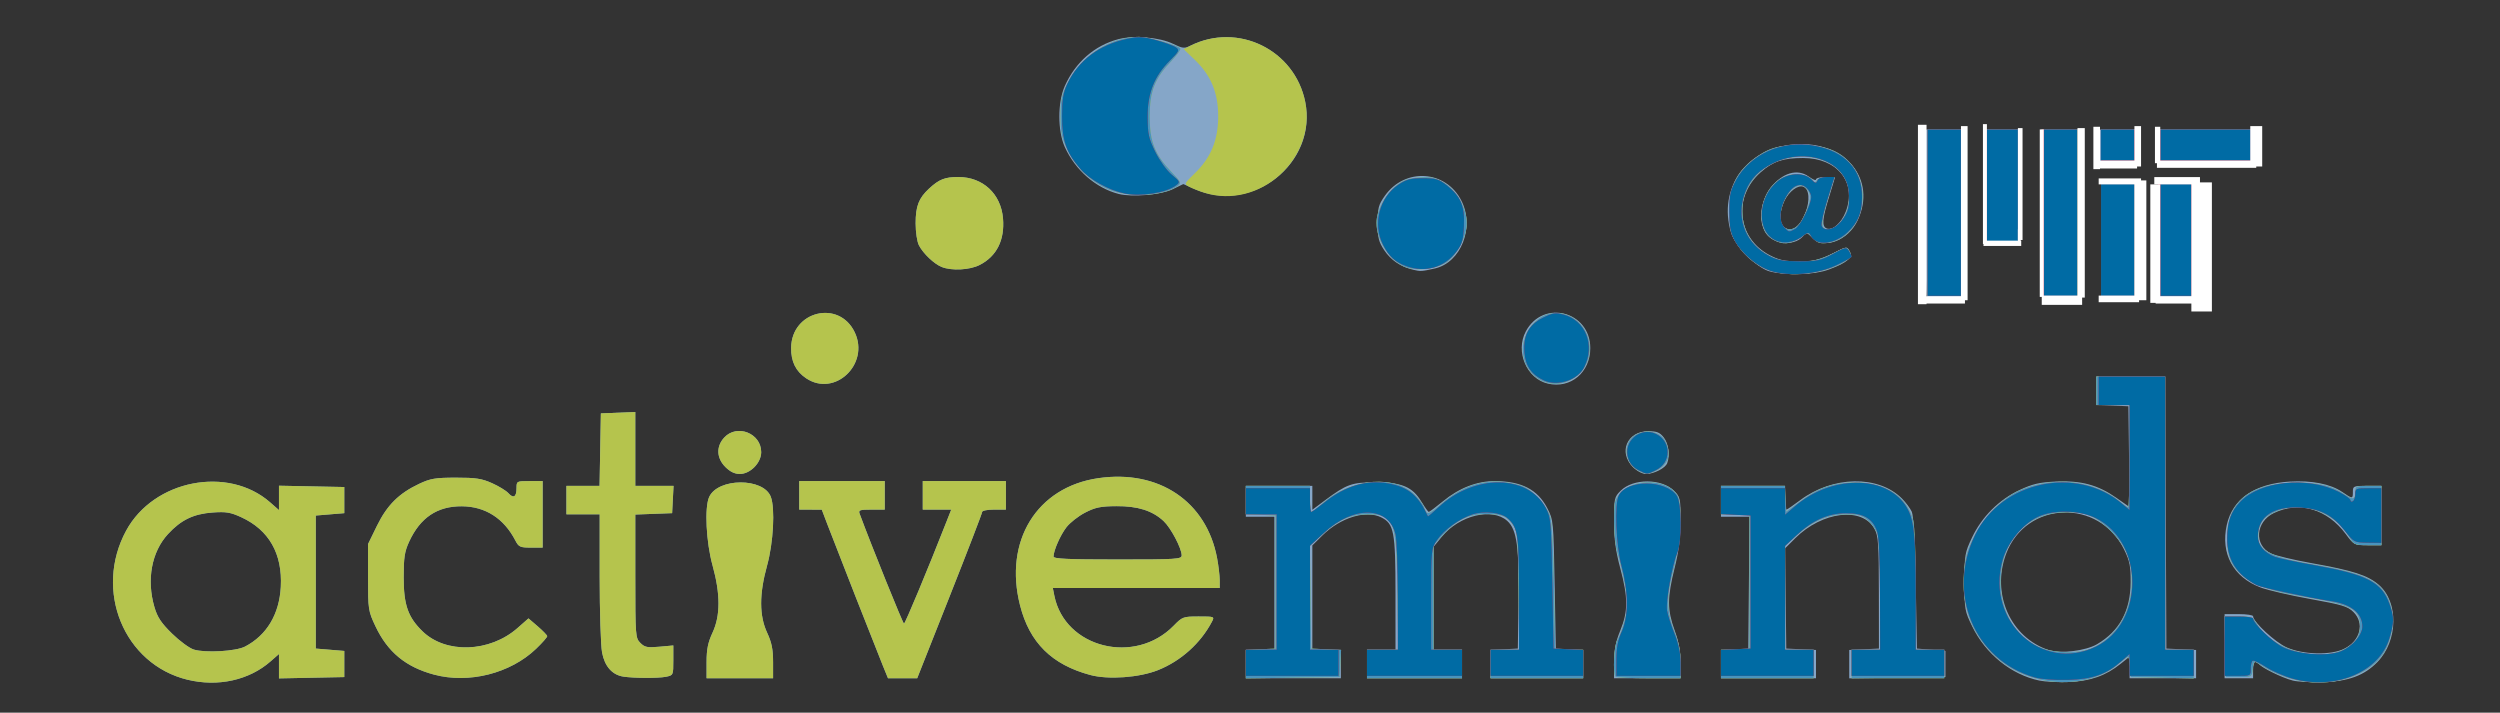 <?xml version="1.0" encoding="UTF-8" standalone="no"?>
<!-- Created with Inkscape (http://www.inkscape.org/) -->

<svg
   xmlns:dc="http://purl.org/dc/elements/1.1/"
   xmlns:cc="http://creativecommons.org/ns#"
   xmlns:rdf="http://www.w3.org/1999/02/22-rdf-syntax-ns#"
   xmlns:svg="http://www.w3.org/2000/svg"
   xmlns="http://www.w3.org/2000/svg"
   version="1.1"
   width="1052.36"
   height="300"
   id="svg2">
  <rect width="100%" height="100%" fill="#333333" stroke="none"/>
  <defs
     id="defs4" />
  <g
     transform="translate(-4,-549.421)"
     id="layer1">
    <g
       transform="translate(5.714,-2.857)"
       id="g2996">
      <path
         d="m 77.214,838.405 c -26.755,-6.506 -39.521,-37.593 -25.795,-62.813 11.601,-21.315 42.849,-27.424 60.591,-11.846 l 3.704,3.252 0,-5.132 0,-5.132 13.75,0.278 13.75,0.278 0,5.5 0,5.5 -6,0.5 -6,0.5 0,28 0,28 6,0.5 6,0.5 0,5.5 0,5.5 -13.75,0.278 -13.75,0.278 0,-5.132 0,-5.132 -3.528,3.097 c -9.039,7.936 -22.171,10.837 -34.972,7.724 z m 24.234,-13.963 c 9.128,-4.76 14.424,-13.618 15.035,-25.151 0.737,-13.896 -4.953,-23.913 -16.635,-29.285 -4.509,-2.074 -6.424,-2.391 -12,-1.991 -8.11,0.582 -13.339,3.104 -18.863,9.097 -6.888,7.472 -9.058,19.22 -5.681,30.748 1.249,4.263 2.843,6.657 7.41,11.13 3.2,3.134 7.322,6.157 9.159,6.718 4.887,1.493 17.729,0.74 21.574,-1.265 z m 755.311,14.32 c -11.814,-2.484 -22.584,-11.146 -28.241,-22.714 -3.18,-6.503 -3.304,-7.208 -3.304,-18.757 0,-11.402 0.158,-12.335 3.175,-18.722 4.129,-8.743 11.36,-15.963 20.067,-20.038 5.469,-2.559 8.313,-3.221 15.241,-3.549 10.615,-0.502 17.663,1.392 25.427,6.831 l 5.63,3.944 -0.27,-21.233 -0.27,-21.233 -6.75,-0.296 -6.75,-0.296 0,-5.954 0,-5.954 14.492,0 14.492,0 0.258,57.25 0.258,57.25 6.25,0.298 6.25,0.298 0,5.952 0,5.952 -14,0 -14,0 0,-4.547 0,-4.547 -3.75,3.002 c -6.28,5.026 -12.701,7.299 -21.668,7.668 -4.445,0.183 -10.087,-0.089 -12.537,-0.604 z m 24.274,-15.312 c 9.48,-5.556 14.077,-14.063 14.133,-26.158 0.032,-6.786 -0.388,-8.869 -2.769,-13.724 -10.607,-21.635 -41.296,-20.467 -49.661,1.891 -6.292,16.818 1.86,35.174 17.97,40.459 4.953,1.625 15.535,0.341 20.326,-2.467 z m 82.426,15.311 c -4.362,-1.092 -13.316,-5.464 -14.234,-6.95 -1.298,-2.1 -2.512,-0.901 -2.512,2.481 l 0,3.5 -6,0 -6,0 0,-13.5 0,-13.5 6,0 c 3.3,0 6,0.401 6,0.892 0,2.358 9.367,11.024 14.221,13.156 6.941,3.05 18.488,3.317 24.073,0.557 6.841,-3.38 8.727,-10.759 3.956,-15.481 -2.403,-2.379 -4.69,-3.071 -18.129,-5.486 -8.459,-1.52 -17.848,-3.687 -20.865,-4.816 -11.633,-4.352 -17.031,-14.313 -14.32,-26.424 2.441,-10.907 11.732,-17.304 26.423,-18.193 9.314,-0.563 17.164,0.981 22.135,4.355 4.438,3.012 4.506,3.011 4.506,-0.06 0,-2.389 0.267,-2.5 6,-2.5 l 6,0 0,12.5 0,12.5 -5.752,0 c -5.695,0 -5.787,-0.047 -9.25,-4.716 -7.802,-10.518 -19.488,-13.942 -30.211,-8.854 -7.786,3.695 -8.494,13.583 -1.218,17.035 1.911,0.907 9.591,2.741 17.067,4.077 17.425,3.112 23.574,5.09 28.235,9.08 8.481,7.259 8.201,23.593 -0.557,32.566 -5.526,5.662 -12.16,8.118 -22.815,8.445 -4.95,0.152 -10.689,-0.147 -12.754,-0.664 z m -782.495,-2.515 c -11.885,-3.2 -19.494,-9.482 -24.615,-20.32 -3.048,-6.451 -3.135,-7.023 -3.135,-20.635 l 0,-14 3.75,-7.672 c 4.251,-8.696 9.233,-13.655 17.75,-17.668 4.767,-2.246 6.833,-2.593 15.5,-2.601 8.315,-0.008 10.872,0.381 15.179,2.308 2.848,1.275 5.946,3.166 6.884,4.202 2.172,2.4 3.438,1.616 3.438,-2.128 0,-2.898 0.08,-2.941 5.5,-2.941 l 5.5,0 0,14 0,14 -4.974,0 c -4.511,0 -5.118,-0.278 -6.519,-2.986 -4.824,-9.328 -12.657,-14.342 -22.507,-14.406 -10.337,-0.068 -17.526,4.756 -22.196,14.893 -1.918,4.163 -2.304,6.674 -2.304,15 0,11.615 1.808,16.789 7.951,22.756 9.813,9.531 28.287,8.888 39.963,-1.389 l 4.62,-4.067 3.898,3.35 c 2.144,1.843 3.936,3.695 3.983,4.117 0.047,0.422 -2.053,2.815 -4.665,5.318 -10.853,10.399 -28.335,14.818 -42.999,10.87 z m 79.708,0.849 c -4.704,-0.734 -7.873,-4.338 -8.959,-10.19 -0.55,-2.963 -0.999,-17.25 -0.999,-31.75 l 0,-26.364 -7,0 -7,0 0,-6 0,-6 6.974,0 6.974,0 0.276,-15.25 0.276,-15.25 7.25,-0.294 7.25,-0.294 0,15.544 0,15.544 8.05,0 8.05,0 -0.3,5.75 -0.3,5.75 -7.75,0.292 -7.75,0.292 0,25.958 c 0,25.143 0.067,26.025 2.127,28.085 1.838,1.838 2.927,2.055 8,1.595 l 5.873,-0.533 0,6.28 c 0,6.234 -0.023,6.285 -3.125,6.905 -3.263,0.653 -13.539,0.612 -17.917,-0.071 z m 35.042,-6.205 c 0,-5.255 0.594,-8.177 2.49,-12.25 3.359,-7.215 3.366,-16.269 0.022,-28.356 -2.701,-9.765 -3.427,-24.393 -1.427,-28.781 3.708,-8.139 22.873,-8.212 25.958,-0.099 1.862,4.898 1.085,19.335 -1.555,28.88 -3.344,12.088 -3.337,21.141 0.022,28.356 1.896,4.073 2.49,6.995 2.49,12.25 l 0,6.901 -14,0 -14,0 0,-6.901 z m 74.223,1.651 c -2.693,-6.592 -20.173,-51.116 -23.354,-59.485 l -2.369,-6.235 -4.75,-0.015 -4.75,-0.015 0,-6 0,-6 18,0 18,0 0,6 0,6 -5.607,0 c -4.92,0 -5.528,0.214 -4.958,1.75 5.098,13.749 18.212,46.241 18.666,46.245 0.495,0.004 9.875,-22.5 18.025,-43.245 l 1.866,-4.75 -5.996,0 -5.996,0 0,-6 0,-6 17.5,0 17.5,0 0,6 0,6 -5,0 c -2.75,0 -5,0.453 -5,1.008 0,0.554 -6.151,16.529 -13.669,35.5 l -13.669,34.492 -6.147,0 -6.147,0 -2.145,-5.25 z m 87.277,3.87 c -16.187,-4.353 -25.533,-13.609 -29.533,-29.249 -6.933,-27.109 7.016,-49.82 32.92,-53.596 25.522,-3.72 45.612,9.835 50.035,33.761 0.593,3.207 1.078,7.324 1.078,9.148 l 0,3.316 -35.125,0 -35.125,0 0.645,3.226 c 4.402,22.01 33.859,29.411 50.249,12.626 3.628,-3.716 3.999,-3.852 10.499,-3.852 6.683,0 6.728,0.018 5.547,2.263 -4.75,9.026 -13.038,16.463 -22.624,20.3 -7.922,3.172 -20.937,4.109 -28.567,2.057 z m 38.49,-50.37 c -0.017,-2.96 -4.579,-11.603 -7.614,-14.423 -4.727,-4.393 -10.878,-6.334 -19.876,-6.273 -6.655,0.045 -8.872,0.505 -13.188,2.735 -2.853,1.475 -6.394,4.262 -7.867,6.194 -2.557,3.352 -5.307,9.599 -5.401,12.267 -0.034,0.97 5.999,1.25 26.956,1.25 25.051,0 26.999,-0.126 26.99,-1.75 z m 27.01,45.75 0,-6 6,0 6,0 0,-28 0,-28 -6,0 -6,0 0,-6.5 0,-6.5 14,0 14,0 0,5.032 0,5.032 5.25,-3.916 c 9.203,-6.864 11.305,-7.62 21.25,-7.635 11.108,-0.017 15.603,1.869 19.405,8.142 1.427,2.354 2.823,4.295 3.102,4.312 0.279,0.017 2.979,-2 6,-4.484 6.799,-5.588 14.243,-8.487 21.78,-8.479 11.237,0.011 18.078,3.551 22.153,11.464 2.515,4.884 2.568,5.432 3.059,32 l 0.5,27.031 5.75,0.3 5.75,0.3 0,5.95 0,5.95 -19.5,0 -19.5,0 0,-5.95 0,-5.95 5.75,-0.3 5.75,-0.3 0.273,-18.457 c 0.359,-24.21 -0.636,-31.616 -4.737,-35.293 -6.353,-5.695 -20.138,-2.344 -27.547,6.698 l -3.489,4.258 0,21.647 0,21.647 6,0 6,0 0,6 0,6 -20,0 -20,0 0,-6 0,-6 6,0 6,0 -0.002,-23.75 c -0.002,-25.971 -0.624,-29.286 -5.998,-31.971 -6.428,-3.212 -17.171,0.087 -24.764,7.605 l -4.236,4.194 0,21.961 0,21.961 6,0 6,0 0,6 0,6 -20,0 -20,0 0,-6 z m 155,-0.828 c 0,-5.066 0.676,-8.485 2.62,-13.25 3.321,-8.141 3.314,-13.807 -0.037,-26.395 -1.957,-7.354 -2.583,-12.125 -2.583,-19.693 0,-9.607 0.107,-10.095 2.802,-12.789 5.21,-5.21 17.187,-5.21 22.397,0 2.689,2.689 2.802,3.197 2.802,12.631 0,7.127 -0.684,12.578 -2.488,19.827 -3.138,12.61 -3.14,17.636 -0.012,26.309 1.718,4.763 2.5,9.003 2.5,13.56 l 0,6.629 -14,0 -14,0 0,-6.828 z m 45,0.877 0,-5.95 5.75,-0.3 5.75,-0.3 0.266,-27.75 0.266,-27.75 -6.016,0 -6.016,0 0,-6.5 0,-6.5 13.5,0 13.5,0 0,5 c 0,2.75 0.244,5 0.543,5 0.299,0 2.886,-1.762 5.75,-3.916 13.746,-10.338 32.953,-10.684 42.865,-0.773 1.659,1.659 3.536,4.18 4.172,5.603 0.737,1.651 1.339,12.533 1.663,30.086 l 0.508,27.5 6,0.5 6,0.5 0,5.5 0,5.5 -20.25,0.271 -20.25,0.271 0,-5.973 0,-5.973 6.25,-0.298 6.25,-0.298 -0.025,-23.5 c -0.022,-20.655 -0.241,-23.903 -1.816,-26.829 -5.089,-9.453 -22.025,-7.469 -33.428,3.916 l -4.269,4.262 0.269,21.075 0.269,21.075 6.25,0.298 6.25,0.298 0,5.952 0,5.952 -20,0 -20,0 0,-5.95 z M 303.637,748.868 c -3.776,-3.776 -3.961,-8.665 -0.471,-12.431 5.385,-5.81 15.548,-1.776 15.548,6.171 0,4.49 -4.6,9.183 -9,9.183 -2.152,0 -4.082,-0.928 -6.077,-2.923 z m 382,0 c -6.227,-6.227 -2.436,-15.077 6.459,-15.077 3.641,0 4.858,0.49 6.545,2.635 2.024,2.574 2.696,7.578 1.451,10.82 -0.81,2.112 -5.578,4.545 -8.906,4.545 -1.57,0 -3.803,-1.176 -5.55,-2.923 z m -35.738,-35.091 c -9.003,-2.064 -13.853,-13.496 -9.333,-22.001 7.249,-13.641 27.132,-8.491 27.145,7.031 0.008,10.219 -8.251,17.161 -17.812,14.97 z m -312.287,-2.273 c -4.356,-2.932 -6.374,-7.03 -6.309,-12.812 0.173,-15.53 20.2,-20.403 26.788,-6.519 6.366,13.415 -8.468,27.417 -20.479,19.331 z M 809.421,677.164 c -0.388,-0.388 -0.706,-16.381 -0.706,-35.54 l 0,-34.833 8.013,0 8.013,0 -0.263,35.25 -0.263,35.25 -7.044,0.29 c -3.874,0.159 -7.362,-0.028 -7.75,-0.417 z m 49,0 c -0.388,-0.388 -0.706,-16.381 -0.706,-35.54 l 0,-34.833 8.013,0 8.013,0 -0.263,35.25 -0.263,35.25 -7.044,0.29 c -3.874,0.159 -7.362,-0.028 -7.75,-0.417 z m 48.96,-0.04 c -0.367,-0.367 -0.667,-11.392 -0.667,-24.5 l 0,-23.833 7.5,0 7.5,0 0,24.5 0,24.5 -6.833,0 c -3.758,0 -7.133,-0.3 -7.5,-0.667 z m -24.667,-24.333 0,-24 7.5,0 7.5,0 0,24 0,24 -7.5,0 -7.5,0 0,-24 z M 743.229,666.532 c -5.369,-1.417 -14.647,-10.726 -16.304,-16.358 -5.554,-18.881 6.604,-35.708 26.848,-37.156 21.308,-1.525 34.702,14.756 26.441,32.138 -3.98,8.374 -14.021,12.203 -18.985,7.239 -2.332,-2.332 -2.439,-2.346 -4.092,-0.52 -3.986,4.405 -13.217,3.147 -15.97,-2.177 -6.424,-12.422 8.305,-30.64 18.611,-23.02 1.615,1.194 2.937,1.708 2.937,1.141 0,-0.566 1.8,-1.03 4,-1.03 2.2,0 3.993,0.113 3.985,0.25 -0.008,0.138 -1.133,3.85 -2.5,8.25 -2.864,9.22 -3.095,12.329 -0.977,13.141 2.51,0.963 6.193,-2.292 8.026,-7.092 4.693,-12.289 -3.504,-22.557 -17.996,-22.544 -8.457,0.008 -12.583,1.401 -17.835,6.025 -11.756,10.348 -9.863,27.719 3.797,34.857 4.124,2.155 6.314,2.607 12.5,2.578 6.37,-0.029 8.442,-0.507 13.756,-3.173 6.241,-3.131 6.259,-3.134 7.383,-1.032 1.438,2.687 -0.921,4.767 -8.718,7.684 -6.095,2.28 -17.86,2.658 -24.906,0.798 z m 11.942,-19.341 c 2.553,-2.553 4.661,-8.568 4.34,-12.384 -0.783,-9.283 -11.796,-1.112 -11.796,8.751 0,4.911 4.155,6.934 7.457,3.632 z m -161.957,18.654 c -5.39,-1.293 -9.459,-4.035 -12.254,-8.259 -2.359,-3.565 -2.746,-5.168 -2.746,-11.386 0,-6.431 0.334,-7.71 3,-11.484 8.469,-11.989 25.703,-10.894 32.25,2.05 5.673,11.216 -0.181,26.065 -11.25,28.54 -5.518,1.234 -5.986,1.262 -9,0.539 z m -198.5,-1.175 c -3.194,-1.27 -7.775,-5.607 -9.589,-9.08 -0.799,-1.529 -1.411,-5.562 -1.411,-9.3 0,-7.238 1.296,-10.589 5.661,-14.628 4.22,-3.905 6.663,-4.872 12.313,-4.872 10.335,0 17.952,7.064 18.813,17.448 0.756,9.113 -2.665,15.918 -9.842,19.58 -4.173,2.129 -11.718,2.532 -15.945,0.851 z m 439,-33.879 0,-24 7.5,0 7.5,0 0,24 0,24 -7.5,0 -7.5,0 0,-24 z m -364.562,3.12 c -9.556,-2.468 -18.249,-10.036 -22.63,-19.7 -3.077,-6.788 -3.08,-18.863 -0.006,-25.75 4.45,-9.969 12.484,-17.003 22.46,-19.666 6.527,-1.742 17.375,-0.842 23.067,1.913 4.092,1.981 4.824,2.06 7.357,0.797 19.979,-9.962 43.884,1.736 48.315,23.643 5.209,25.754 -22.248,47.475 -46.47,36.76 l -4.846,-2.144 -4.522,2.189 c -4.891,2.368 -17.075,3.417 -22.726,1.958 z m 412.562,-20.12 0,-7 8,0 8,0 0,7 0,7 -8,0 -8,0 0,-7 z m 25,0 0,-7 20,0 20,0 0,7 0,7 -20,0 -20,0 0,-7 z"
         id="path3006"
         style="fill:#85a6c8" />
      <path
         d="m 77.214,838.405 c -26.755,-6.506 -39.521,-37.593 -25.795,-62.813 11.601,-21.315 42.849,-27.424 60.591,-11.846 l 3.704,3.252 0,-5.132 0,-5.132 13.75,0.278 13.75,0.278 0,5.5 0,5.5 -6,0.5 -6,0.5 0,28 0,28 6,0.5 6,0.5 0,5.5 0,5.5 -13.75,0.278 -13.75,0.278 0,-5.132 0,-5.132 -3.528,3.097 c -9.039,7.936 -22.171,10.837 -34.972,7.724 z m 24.234,-13.963 c 9.128,-4.76 14.424,-13.618 15.035,-25.151 0.737,-13.896 -4.953,-23.913 -16.635,-29.285 -4.509,-2.074 -6.424,-2.391 -12,-1.991 -8.11,0.582 -13.339,3.104 -18.863,9.097 -6.888,7.472 -9.058,19.22 -5.681,30.748 1.249,4.263 2.843,6.657 7.41,11.13 3.2,3.134 7.322,6.157 9.159,6.718 4.887,1.493 17.729,0.74 21.574,-1.265 z m 755.517,13.893 c -8.508,-1.931 -15.508,-5.951 -21.192,-12.17 -8.402,-9.193 -11.699,-19.208 -10.773,-32.722 0.439,-6.401 1.234,-9.32 4.138,-15.196 4.106,-8.307 12.267,-16.538 19.452,-19.618 14.268,-6.116 31.373,-4.232 41.885,4.613 1.665,1.401 3.3,2.548 3.634,2.548 0.333,0 0.606,-9.675 0.606,-21.5 l 0,-21.5 -7,0 -7,0 0,-6 0,-6 14.5,0 14.5,0 0,57.5 0,57.5 6,0 6,0 0,6.029 0,6.029 -13.25,-0.279 -13.25,-0.279 -0.307,-4.25 c -0.169,-2.337 -0.548,-4.25 -0.841,-4.25 -0.293,0 -2.345,1.551 -4.559,3.446 -7.398,6.332 -20.606,8.807 -32.541,6.099 z m 22.249,-13.431 c 9.419,-4.339 15.451,-13.693 16.277,-25.24 0.724,-10.125 -1.769,-16.964 -8.726,-23.934 -6.634,-6.646 -11.759,-8.477 -21.53,-7.693 -15.064,1.209 -25.028,13.162 -24.804,29.754 0.162,12.018 6.149,22.166 15.703,26.614 6.494,3.024 17.102,3.253 23.081,0.499 z m 83,13.008 c -3.3,-0.955 -7.904,-2.948 -10.23,-4.429 -2.327,-1.481 -4.436,-2.693 -4.687,-2.693 -0.251,0 -0.598,1.462 -0.77,3.25 -0.312,3.235 -0.339,3.25 -5.813,3.25 l -5.5,0 -0.28,-12.75 -0.28,-12.75 5.931,0 c 5.701,0 6.01,0.134 7.965,3.446 6.017,10.199 24.591,15.722 35.782,10.64 5.018,-2.279 7.383,-5.441 7.383,-9.874 0,-7.233 -3.301,-9.034 -22.5,-12.279 -15.312,-2.588 -22.348,-4.983 -27.231,-9.27 -4.643,-4.077 -6.269,-8.178 -6.269,-15.815 0,-15.147 9.643,-22.997 28.5,-23.203 9.965,-0.109 15.443,1.149 20.781,4.772 3.887,2.638 4.719,2.447 4.719,-1.083 0,-2.162 0.405,-2.333 5.5,-2.333 l 5.5,0 0,12.5 0,12.5 -5.75,-0.027 c -5.646,-0.026 -5.795,-0.101 -8.25,-4.12 -6.035,-9.882 -19.558,-14.571 -29.746,-10.315 -5.15,2.152 -7.114,4.194 -7.861,8.176 -1.501,8.001 3.264,11.006 22.606,14.256 16.385,2.753 24.306,5.403 28.405,9.501 6.085,6.085 7.139,16.642 2.598,26.023 -5.686,11.747 -23.91,17.428 -40.503,12.627 z m -781.249,-1.667 c -11.885,-3.2 -19.494,-9.482 -24.615,-20.32 -3.048,-6.451 -3.135,-7.023 -3.135,-20.635 l 0,-14 3.75,-7.672 c 4.251,-8.696 9.233,-13.655 17.75,-17.668 4.767,-2.246 6.833,-2.593 15.5,-2.601 8.315,-0.008 10.872,0.381 15.179,2.308 2.848,1.275 5.946,3.166 6.884,4.202 2.172,2.4 3.438,1.616 3.438,-2.128 0,-2.898 0.08,-2.941 5.5,-2.941 l 5.5,0 0,14 0,14 -4.974,0 c -4.511,0 -5.118,-0.278 -6.519,-2.986 -4.824,-9.328 -12.657,-14.342 -22.507,-14.406 -10.337,-0.068 -17.526,4.756 -22.196,14.893 -1.918,4.163 -2.304,6.674 -2.304,15 0,11.615 1.808,16.789 7.951,22.756 9.813,9.531 28.287,8.888 39.963,-1.389 l 4.62,-4.067 3.898,3.35 c 2.144,1.843 3.936,3.695 3.983,4.117 0.047,0.422 -2.053,2.815 -4.665,5.318 -10.853,10.399 -28.335,14.818 -42.999,10.87 z m 79.708,0.849 c -4.704,-0.734 -7.873,-4.338 -8.959,-10.19 -0.55,-2.963 -0.999,-17.25 -0.999,-31.75 l 0,-26.364 -7,0 -7,0 0,-6 0,-6 6.974,0 6.974,0 0.276,-15.25 0.276,-15.25 7.25,-0.294 7.25,-0.294 0,15.544 0,15.544 8.05,0 8.05,0 -0.3,5.75 -0.3,5.75 -7.75,0.292 -7.75,0.292 0,25.958 c 0,25.143 0.067,26.025 2.127,28.085 1.838,1.838 2.927,2.055 8,1.595 l 5.873,-0.533 0,6.28 c 0,6.234 -0.023,6.285 -3.125,6.905 -3.263,0.653 -13.539,0.612 -17.917,-0.071 z m 35.042,-6.205 c 0,-5.255 0.594,-8.177 2.49,-12.25 3.359,-7.215 3.366,-16.269 0.022,-28.356 -2.701,-9.765 -3.427,-24.393 -1.427,-28.781 3.708,-8.139 22.873,-8.212 25.958,-0.099 1.862,4.898 1.085,19.335 -1.555,28.88 -3.344,12.088 -3.337,21.141 0.022,28.356 1.896,4.073 2.49,6.995 2.49,12.25 l 0,6.901 -14,0 -14,0 0,-6.901 z m 74.223,1.651 c -2.693,-6.592 -20.173,-51.116 -23.354,-59.485 l -2.369,-6.235 -4.75,-0.015 -4.75,-0.015 0,-6 0,-6 18,0 18,0 0,6 0,6 -5.607,0 c -4.92,0 -5.528,0.214 -4.958,1.75 5.098,13.749 18.212,46.241 18.666,46.245 0.495,0.004 9.875,-22.5 18.025,-43.245 l 1.866,-4.75 -5.996,0 -5.996,0 0,-6 0,-6 17.5,0 17.5,0 0,6 0,6 -5,0 c -2.75,0 -5,0.453 -5,1.008 0,0.554 -6.151,16.529 -13.669,35.5 l -13.669,34.492 -6.147,0 -6.147,0 -2.145,-5.25 z m 87.277,3.87 c -16.187,-4.353 -25.533,-13.609 -29.533,-29.249 -6.933,-27.109 7.016,-49.82 32.92,-53.596 25.522,-3.72 45.612,9.835 50.035,33.761 0.593,3.207 1.078,7.324 1.078,9.148 l 0,3.316 -35.125,0 -35.125,0 0.645,3.226 c 4.402,22.01 33.859,29.411 50.249,12.626 3.628,-3.716 3.999,-3.852 10.499,-3.852 6.683,0 6.728,0.018 5.547,2.263 -4.75,9.026 -13.038,16.463 -22.624,20.3 -7.922,3.172 -20.937,4.109 -28.567,2.057 z m 38.49,-50.37 c -0.017,-2.96 -4.579,-11.603 -7.614,-14.423 -4.727,-4.393 -10.878,-6.334 -19.876,-6.273 -6.655,0.045 -8.872,0.505 -13.188,2.735 -2.853,1.475 -6.394,4.262 -7.867,6.194 -2.557,3.352 -5.307,9.599 -5.401,12.267 -0.034,0.97 5.999,1.25 26.956,1.25 25.051,0 26.999,-0.126 26.99,-1.75 z m 27.01,45.819 0,-5.973 6.25,-0.298 6.25,-0.298 0,-28 0,-28 -6.25,-0.298 -6.25,-0.298 0,-5.952 0,-5.952 13.5,0 13.5,0 0,5.5 c 0,3.025 0.283,5.5 0.629,5.5 0.346,0 2.429,-1.627 4.63,-3.615 12.048,-10.884 31.363,-12.275 39.635,-2.853 1.708,1.946 3.113,3.86 3.121,4.253 0.008,0.393 0.418,1.351 0.91,2.129 0.713,1.126 1.881,0.545 5.735,-2.854 9.673,-8.53 19.467,-11.421 30.757,-9.077 4.712,0.978 6.652,2.034 10.13,5.512 2.366,2.366 4.85,6.035 5.518,8.154 0.767,2.431 1.384,13.534 1.672,30.101 l 0.456,26.25 5.903,0 5.903,0 0,6 0,6 -19.5,0 -19.5,0 0,-6 0,-6 6.077,0 6.077,0 -0.327,-24.75 c -0.295,-22.303 -0.514,-25.026 -2.219,-27.541 -2.674,-3.945 -4.934,-4.874 -11.767,-4.842 -7.057,0.034 -12.426,2.716 -18.175,9.08 l -3.666,4.058 0,21.997 0,21.997 6,0 6,0 0,6 0,6 -20,0 -20,0 0,-6 0,-6 6.591,0 6.591,0 -0.355,-24.25 c -0.452,-30.828 -1.227,-32.777 -13.011,-32.728 -6.703,0.028 -11.862,2.371 -18.585,8.44 l -5.269,4.757 0.269,21.64 0.269,21.64 6.298,0.299 6.298,0.299 -0.298,5.701 -0.298,5.701 -19.75,0.271 -19.75,0.271 0,-5.973 z m 155.667,5.264 c -1.302,-1.302 -0.69,-13.368 0.793,-15.632 0.803,-1.226 2.18,-5.038 3.059,-8.471 1.457,-5.689 1.461,-6.974 0.036,-14.486 -0.86,-4.534 -2.236,-10.453 -3.059,-13.153 -0.845,-2.771 -1.496,-8.752 -1.496,-13.734 0,-8.217 0.19,-9.037 2.75,-11.894 5.849,-6.527 20.342,-5.765 24.106,1.268 1.968,3.677 1.006,20.541 -1.756,30.77 -3.104,11.497 -3.042,17.885 0.254,26.078 1.94,4.823 2.646,8.359 2.646,13.25 l 0,6.672 -13.333,0 c -7.333,0 -13.633,-0.3 -14,-0.667 z m 44.333,-5.333 0,-6 6,0 6,0 0,-28.5 0,-28.5 -6,0 -6,0 0,-6 0,-6 13.45,0 13.45,0 0.3,5.438 0.3,5.438 5.87,-4.398 c 7.702,-5.77 14.208,-7.954 23.63,-7.933 12.437,0.028 21.397,6.03 23.912,16.018 0.64,2.544 1.088,14.633 1.088,29.379 l 0,25.057 6,0 6,0 0,6 0,6 -19.5,0 -19.5,0 0,-6 0,-6 6,0 6,0 -0.006,-22.25 c -0.003,-12.238 -0.466,-23.909 -1.029,-25.936 -0.563,-2.027 -2.395,-4.84 -4.071,-6.25 -2.555,-2.15 -4.045,-2.563 -9.221,-2.555 -7.481,0.012 -14.018,2.805 -20.923,8.94 l -4.75,4.22 0,21.915 0,21.915 6,0 6,0 0,6 0,6 -19.5,0 -19.5,0 0,-6 z M 303.637,748.868 c -3.776,-3.776 -3.961,-8.665 -0.471,-12.431 5.385,-5.81 15.548,-1.776 15.548,6.171 0,4.49 -4.6,9.183 -9,9.183 -2.152,0 -4.082,-0.928 -6.077,-2.923 z m 384.187,1.528 c -6.523,-3.615 -6.521,-12.949 0.003,-15.651 4.396,-1.821 9.587,-0.433 11.384,3.042 2.787,5.39 1.53,9.905 -3.477,12.494 -3.526,1.823 -4.794,1.842 -7.91,0.115 z M 337.612,711.503 c -4.356,-2.932 -6.374,-7.03 -6.309,-12.812 0.173,-15.53 20.2,-20.403 26.788,-6.519 6.366,13.415 -8.468,27.417 -20.479,19.331 z m 308.401,0.328 c -8.856,-5.4 -8.969,-18.718 -0.213,-25.255 8.573,-6.401 20.661,-0.202 21.629,11.092 1.021,11.909 -11.515,20.2 -21.416,14.163 z m 163.701,-70.04 0,-35 7.5,0 7.5,0 0,35 0,35 -7.5,0 -7.5,0 0,-35 z m 48,0 0,-35 8,0 8,0 0,35 0,35 -8,0 -8,0 0,-35 z m 25,11.5 0,-23.5 7,0 7,0 0,23.5 0,23.5 -7,0 -7,0 0,-23.5 z m 24,-0.5 0,-24 7.5,0 7.5,0 0,24 0,24 -7.5,0 -7.5,0 0,-24 z m -164.419,13.044 c -5.779,-2.324 -10.909,-6.957 -13.892,-12.544 -1.659,-3.108 -2.141,-5.783 -2.162,-12 -0.034,-9.973 2.688,-16.025 9.709,-21.585 6.428,-5.091 10.757,-6.415 20.764,-6.352 10.005,0.063 16.272,2.517 20.966,8.212 9.532,11.564 3.596,31.133 -9.998,32.956 -3.095,0.415 -4.265,0.063 -6.193,-1.865 l -2.377,-2.377 -3.347,2.255 c -3.992,2.69 -7.228,2.855 -11.104,0.565 -3.774,-2.23 -5.306,-6.216 -4.723,-12.291 0.807,-8.403 6.823,-14.931 14.007,-15.201 3.749,-0.141 7.753,1.639 7.799,3.468 0.017,0.668 0.489,0.427 1.05,-0.535 0.65,-1.116 2.234,-1.75 4.371,-1.75 l 3.351,0 -2.86,9.526 c -2.943,9.802 -2.955,12.474 -0.058,12.474 4.779,0 9.116,-6.676 9.116,-14.034 0,-19.63 -32.182,-22.746 -42.332,-4.098 -1.998,3.672 -2.668,6.322 -2.668,10.557 0,17.89 19.919,27.139 38.172,17.725 5.821,-3.002 5.836,-3.004 6.957,-0.909 0.92,1.719 0.784,2.359 -0.753,3.528 -7.731,5.885 -24.513,8.007 -33.795,4.273 z m 15.07,-22.044 c 3.384,-7.078 3.682,-9.666 1.379,-11.97 -1.651,-1.651 -2.418,-1.81 -4.389,-0.912 -4.992,2.274 -8.617,13.506 -5.398,16.725 2.549,2.549 6.136,0.909 8.408,-3.843 z m -362.651,20.879 c -3.194,-1.27 -7.775,-5.607 -9.589,-9.08 -0.799,-1.529 -1.411,-5.562 -1.411,-9.3 0,-7.238 1.296,-10.589 5.661,-14.628 4.22,-3.905 6.663,-4.872 12.313,-4.872 10.335,0 17.952,7.064 18.813,17.448 0.756,9.113 -2.665,15.918 -9.842,19.58 -4.173,2.129 -11.718,2.532 -15.945,0.851 z m 194.5,-0.242 c -6.45,-2.997 -11.5,-11.074 -11.5,-18.394 0,-5.081 3.624,-11.931 8.265,-15.623 2.984,-2.374 5,-3.085 9.712,-3.425 5.065,-0.366 6.605,-0.044 10.388,2.173 5.344,3.132 9.635,10.762 9.635,17.132 0,5.569 -4.088,13.406 -8.576,16.443 -4.386,2.968 -13.358,3.816 -17.924,1.695 z m 244.5,-33.638 0,-24 7.5,0 7.5,0 0,24 0,24 -7.5,0 -7.5,0 0,-24 z m -366.647,2 c -8.18,-2.674 -15.678,-9.393 -19.502,-17.477 -2.401,-5.075 -2.849,-7.296 -2.85,-14.113 -6.9e-4,-7.023 0.403,-8.897 3.057,-14.209 5.661,-11.329 17.937,-19.201 29.942,-19.201 4.054,0 16.578,3.508 17.426,4.881 0.281,0.455 -1.41,2.831 -3.758,5.282 -6.996,7.302 -9.129,12.753 -9.129,23.337 0,10.613 2.132,16.035 9.208,23.42 3.992,4.167 4.205,4.642 2.596,5.818 -5.413,3.958 -18.458,5.051 -26.991,2.262 z m 38.147,0.608 c -2.2,-0.692 -5.029,-1.812 -6.286,-2.487 -2.278,-1.225 -2.271,-1.244 2.318,-5.703 6.802,-6.611 9.83,-13.978 9.83,-23.917 0,-9.999 -3.017,-17.288 -9.878,-23.861 l -4.681,-4.486 2.849,-1.421 c 20.01,-9.982 43.915,1.698 48.35,23.624 4.828,23.866 -19.276,45.558 -42.501,38.251 z m 377.5,-19.608 0,-7 7.5,0 7.5,0 0,7 0,7 -7.5,0 -7.5,0 0,-7 z m 24,0 0,-7 20,0 20,0 0,7 0,7 -20,0 -20,0 0,-7 z"
         id="path3004"
         style="fill:#b5c44d" />
      <path
         d="m 856.965,838.335 c -8.508,-1.931 -15.508,-5.951 -21.192,-12.17 -8.402,-9.193 -11.699,-19.208 -10.773,-32.722 0.439,-6.401 1.234,-9.32 4.138,-15.196 4.106,-8.307 12.267,-16.538 19.452,-19.618 14.268,-6.116 31.373,-4.232 41.885,4.613 1.665,1.401 3.3,2.548 3.634,2.548 0.333,0 0.606,-9.675 0.606,-21.5 l 0,-21.5 -7,0 -7,0 0,-6 0,-6 14.5,0 14.5,0 0,57.5 0,57.5 6,0 6,0 0,6.029 0,6.029 -13.25,-0.279 -13.25,-0.279 -0.307,-4.25 c -0.169,-2.337 -0.548,-4.25 -0.841,-4.25 -0.293,0 -2.345,1.551 -4.559,3.446 -7.398,6.332 -20.606,8.807 -32.541,6.099 z m 22.249,-13.431 c 9.419,-4.339 15.451,-13.693 16.277,-25.24 0.724,-10.125 -1.769,-16.964 -8.726,-23.934 -6.634,-6.646 -11.759,-8.477 -21.53,-7.693 -15.064,1.209 -25.028,13.162 -24.804,29.754 0.162,12.018 6.149,22.166 15.703,26.614 6.494,3.024 17.102,3.253 23.081,0.499 z m 83,13.008 c -3.3,-0.955 -7.904,-2.948 -10.23,-4.429 -2.327,-1.481 -4.436,-2.693 -4.687,-2.693 -0.251,0 -0.598,1.462 -0.77,3.25 -0.312,3.235 -0.339,3.25 -5.813,3.25 l -5.5,0 -0.28,-12.75 -0.28,-12.75 5.931,0 c 5.701,0 6.01,0.134 7.965,3.446 6.017,10.199 24.591,15.722 35.782,10.64 5.018,-2.279 7.383,-5.441 7.383,-9.874 0,-7.233 -3.301,-9.034 -22.5,-12.279 -15.312,-2.588 -22.348,-4.983 -27.231,-9.27 -4.643,-4.077 -6.269,-8.178 -6.269,-15.815 0,-15.147 9.643,-22.997 28.5,-23.203 9.965,-0.109 15.443,1.149 20.781,4.772 3.887,2.638 4.719,2.447 4.719,-1.083 0,-2.162 0.405,-2.333 5.5,-2.333 l 5.5,0 0,12.5 0,12.5 -5.75,-0.027 c -5.646,-0.026 -5.795,-0.101 -8.25,-4.12 -6.035,-9.882 -19.558,-14.571 -29.746,-10.315 -5.15,2.152 -7.114,4.194 -7.861,8.176 -1.501,8.001 3.264,11.006 22.606,14.256 16.385,2.753 24.306,5.403 28.405,9.501 6.085,6.085 7.139,16.642 2.598,26.023 -5.686,11.747 -23.91,17.428 -40.503,12.627 z m -439.5,-6.053 0,-5.973 6.25,-0.298 6.25,-0.298 0,-28 0,-28 -6.25,-0.298 -6.25,-0.298 0,-5.952 0,-5.952 13.5,0 13.5,0 0,5.5 c 0,3.025 0.283,5.5 0.629,5.5 0.346,0 2.429,-1.627 4.63,-3.615 12.048,-10.884 31.363,-12.275 39.635,-2.853 1.708,1.946 3.113,3.86 3.121,4.253 0.008,0.393 0.418,1.351 0.91,2.129 0.713,1.126 1.881,0.545 5.735,-2.854 9.673,-8.53 19.467,-11.421 30.757,-9.077 4.712,0.978 6.652,2.034 10.13,5.512 2.366,2.366 4.85,6.035 5.518,8.154 0.767,2.431 1.384,13.534 1.672,30.101 l 0.456,26.25 5.903,0 5.903,0 0,6 0,6 -19.5,0 -19.5,0 0,-6 0,-6 6.077,0 6.077,0 -0.327,-24.75 c -0.295,-22.303 -0.514,-25.026 -2.219,-27.541 -2.674,-3.945 -4.934,-4.874 -11.767,-4.842 -7.057,0.034 -12.426,2.716 -18.175,9.08 l -3.666,4.058 0,21.997 0,21.997 6,0 6,0 0,6 0,6 -20,0 -20,0 0,-6 0,-6 6.591,0 6.591,0 -0.355,-24.25 c -0.452,-30.828 -1.227,-32.777 -13.011,-32.728 -6.703,0.028 -11.862,2.371 -18.585,8.44 l -5.269,4.757 0.269,21.64 0.269,21.64 6.298,0.299 6.298,0.299 -0.298,5.701 -0.298,5.701 -19.75,0.271 -19.75,0.271 0,-5.973 z m 155.667,5.264 c -1.302,-1.302 -0.69,-13.368 0.793,-15.632 0.803,-1.226 2.18,-5.038 3.059,-8.471 1.457,-5.689 1.461,-6.974 0.036,-14.486 -0.86,-4.534 -2.236,-10.453 -3.059,-13.153 -0.845,-2.771 -1.496,-8.752 -1.496,-13.734 0,-8.217 0.19,-9.037 2.75,-11.894 5.849,-6.527 20.342,-5.765 24.106,1.268 1.968,3.677 1.006,20.541 -1.756,30.77 -3.104,11.497 -3.042,17.885 0.254,26.078 1.94,4.823 2.646,8.359 2.646,13.25 l 0,6.672 -13.333,0 c -7.333,0 -13.633,-0.3 -14,-0.667 z m 44.333,-5.333 0,-6 6,0 6,0 0,-28.5 0,-28.5 -6,0 -6,0 0,-6 0,-6 13.45,0 13.45,0 0.3,5.438 0.3,5.438 5.87,-4.398 c 7.702,-5.77 14.208,-7.954 23.63,-7.933 12.437,0.028 21.397,6.03 23.912,16.018 0.64,2.544 1.088,14.633 1.088,29.379 l 0,25.057 6,0 6,0 0,6 0,6 -19.5,0 -19.5,0 0,-6 0,-6 6,0 6,0 -0.006,-22.25 c -0.003,-12.238 -0.466,-23.909 -1.029,-25.936 -0.563,-2.027 -2.395,-4.84 -4.071,-6.25 -2.555,-2.15 -4.045,-2.563 -9.221,-2.555 -7.481,0.012 -14.018,2.805 -20.923,8.94 l -4.75,4.22 0,21.915 0,21.915 6,0 6,0 0,6 0,6 -19.5,0 -19.5,0 0,-6 z M 687.824,750.395 c -6.523,-3.615 -6.521,-12.949 0.003,-15.651 4.396,-1.821 9.587,-0.433 11.384,3.042 2.787,5.39 1.53,9.905 -3.477,12.494 -3.526,1.823 -4.794,1.842 -7.91,0.115 z m -41.812,-38.564 c -8.856,-5.4 -8.969,-18.718 -0.213,-25.255 8.573,-6.401 20.661,-0.202 21.629,11.092 1.021,11.909 -11.515,20.2 -21.416,14.163 z m 163.701,-70.04 0,-35 7.5,0 7.5,0 0,35 0,35 -7.5,0 -7.5,0 0,-35 z m 48,0 0,-35 7.5,0 7.5,0 0,35 0,35 -7.5,0 -7.5,0 0,-35 z m 25,11.5 0,-23.5 7,0 7,0 0,23.5 0,23.5 -7,0 -7,0 0,-23.5 z m 24,-0.5 0,-24 7.5,0 7.5,0 0,24 0,24 -7.5,0 -7.5,0 0,-24 z m -164.419,13.044 c -5.779,-2.324 -10.909,-6.957 -13.892,-12.544 -1.659,-3.108 -2.141,-5.783 -2.162,-12 -0.034,-9.973 2.688,-16.025 9.709,-21.585 6.428,-5.091 10.757,-6.415 20.764,-6.352 10.005,0.063 16.272,2.517 20.966,8.212 9.532,11.564 3.596,31.133 -9.998,32.956 -3.095,0.415 -4.265,0.063 -6.193,-1.865 l -2.377,-2.377 -3.347,2.255 c -3.992,2.69 -7.228,2.855 -11.104,0.565 -3.774,-2.23 -5.306,-6.216 -4.723,-12.291 0.807,-8.403 6.823,-14.931 14.007,-15.201 3.749,-0.141 7.753,1.639 7.799,3.468 0.017,0.668 0.489,0.427 1.05,-0.535 0.65,-1.116 2.234,-1.75 4.371,-1.75 l 3.351,0 -2.86,9.526 c -2.943,9.802 -2.955,12.474 -0.058,12.474 4.779,0 9.116,-6.676 9.116,-14.034 0,-19.63 -32.182,-22.746 -42.332,-4.098 -1.998,3.672 -2.668,6.322 -2.668,10.557 0,17.89 19.919,27.139 38.172,17.725 5.821,-3.002 5.836,-3.004 6.957,-0.909 0.92,1.719 0.784,2.359 -0.753,3.528 -7.731,5.885 -24.513,8.007 -33.795,4.273 z m 15.07,-22.044 c 3.384,-7.078 3.682,-9.666 1.379,-11.97 -1.651,-1.651 -2.418,-1.81 -4.389,-0.912 -4.992,2.274 -8.617,13.506 -5.398,16.725 2.549,2.549 6.136,0.909 8.408,-3.843 z m -168.151,20.638 c -6.45,-2.997 -11.5,-11.074 -11.5,-18.394 0,-5.081 3.624,-11.931 8.265,-15.623 2.984,-2.374 5,-3.085 9.712,-3.425 5.065,-0.366 6.605,-0.044 10.388,2.173 5.344,3.132 9.635,10.762 9.635,17.132 0,5.569 -4.088,13.406 -8.576,16.443 -4.386,2.968 -13.358,3.816 -17.924,1.695 z m 244.5,-33.638 0,-24 7.5,0 7.5,0 0,24 0,24 -7.5,0 -7.5,0 0,-24 z m -366.647,2 c -8.18,-2.674 -15.678,-9.393 -19.502,-17.477 -2.401,-5.075 -2.849,-7.296 -2.85,-14.113 -6.9e-4,-7.023 0.403,-8.897 3.057,-14.209 5.661,-11.329 17.937,-19.201 29.942,-19.201 4.054,0 16.578,3.508 17.426,4.881 0.281,0.455 -1.41,2.831 -3.758,5.282 -6.996,7.302 -9.129,12.753 -9.129,23.337 0,10.613 2.132,16.035 9.208,23.42 3.992,4.167 4.205,4.642 2.596,5.818 -5.413,3.958 -18.458,5.051 -26.991,2.262 z m 415.647,-19 0,-7 7.5,0 7.5,0 0,7 0,7 -7.5,0 -7.5,0 0,-7 z m 24,0 0,-7 20,0 20,0 0,7 0,7 -20,0 -20,0 0,-7 z"
         id="path3002"
         style="fill:#4994bd" />
      <path
         d="m 963.624,838.017 c -3.625,-0.98 -8.776,-3.204 -11.447,-4.941 -2.671,-1.738 -5.218,-2.936 -5.659,-2.663 -0.442,0.273 -0.803,1.82 -0.803,3.437 0,2.898 -0.08,2.941 -5.5,2.941 l -5.5,0 0,-12.5 0,-12.5 6,0 c 3.3,0 6,0.387 6,0.859 0,2.035 8.144,9.858 12.557,12.062 5.682,2.838 16.787,3.883 23.102,2.175 5.065,-1.37 10.341,-6.936 10.341,-10.909 0,-5.509 -4.726,-9.376 -13,-10.637 -9.488,-1.446 -29.476,-5.733 -31.442,-6.743 -8.509,-4.374 -12.549,-10.796 -12.46,-19.807 0.068,-6.878 1.576,-11.118 5.395,-15.164 8.417,-8.917 28.406,-10.975 41.611,-4.284 2.693,1.365 4.896,2.95 4.896,3.523 0,0.573 0.45,0.764 1,0.424 0.55,-0.34 1,-1.716 1,-3.059 0,-2.292 0.335,-2.441 5.5,-2.441 l 5.5,0 0,11.5 0,11.5 -5.75,-0.074 c -5.692,-0.074 -5.79,-0.125 -9.75,-5.161 -5.039,-6.408 -10.129,-9.082 -18.273,-9.601 -11.61,-0.739 -18.227,3.658 -18.227,12.113 0,3.716 2.66,6.894 7.214,8.619 1.493,0.566 8.918,2.134 16.5,3.486 22.303,3.976 28.453,7.174 31.747,16.509 1.935,5.483 1.927,7.429 -0.059,14.179 -4.18,14.209 -22.575,22.003 -40.493,17.158 z m -108.909,-0.603 c -25.429,-7.385 -37.068,-35.459 -24.926,-60.123 11.075,-22.496 42.596,-29.112 61.783,-12.967 l 3.143,2.644 0,-22.089 0,-22.089 -6.5,0 -6.5,0 0,-6 0,-6 14,0 14,0 0,57.5 0,57.5 6,0 6,0 0,5.5 0,5.5 -13.5,0 -13.5,0 0,-4.604 0,-4.604 -3.351,2.942 c -6.445,5.658 -12.195,7.677 -22.649,7.948 -5.615,0.146 -11.34,-0.287 -14,-1.06 z m 25.879,-12.96 c 20.422,-10.011 20.382,-43.88 -0.064,-54.069 -6.892,-3.434 -17.976,-3.663 -24.5,-0.505 -6.596,3.193 -12.837,10.966 -14.888,18.541 -6.897,25.479 16.81,47.131 39.451,36.033 z m -357.879,6.837 0,-5.5 6.5,0 6.5,0 0,-28.5 0,-28.5 -6.5,0 -6.5,0 0,-5.5 0,-5.5 13.5,0 13.5,0 0,5 c 0,2.75 0.238,5 0.529,5 0.291,0 2.879,-1.865 5.75,-4.143 8.754,-6.948 17.754,-9.557 26.947,-7.814 8.294,1.573 12.372,4.993 16.416,13.766 0.078,0.17 2.103,-1.54 4.5,-3.801 14.869,-14.025 37.531,-13.903 45.088,0.243 2.16,4.043 2.294,5.578 2.77,31.749 l 0.5,27.5 6.25,0.298 6.25,0.298 0,5.452 0,5.452 -19.5,0 -19.5,0 0,-5.5 0,-5.5 6,0 6,0 0,-23.532 c 0,-24.871 -0.468,-27.958 -4.821,-31.836 -2.722,-2.424 -9.907,-3.202 -14.81,-1.604 -5.506,1.795 -11.941,6.449 -14.862,10.748 -2.481,3.651 -2.506,3.904 -2.506,24.956 l 0,21.268 6.5,0 6.5,0 0,5.5 0,5.5 -20,0 -20,0 0,-5.5 0,-5.5 6.5,0 6.5,0 -0.024,-22.25 c -0.013,-12.238 -0.44,-24.05 -0.948,-26.25 -2.756,-11.932 -17.58,-12.365 -29.989,-0.876 l -6.039,5.591 0,21.892 0,21.892 6,0 6,0 0,5.5 0,5.5 -19.5,0 -19.5,0 0,-5.5 z m 156,-1.373 c 0,-4.993 0.611,-8.207 2.235,-11.75 2.89,-6.305 2.849,-16.791 -0.108,-27.787 -2.323,-8.636 -2.971,-26.145 -1.098,-29.645 3.543,-6.62 19.662,-6.506 24.34,0.172 2.115,3.02 2.277,19.07 0.242,24.011 -2.18,5.292 -4.908,20.656 -4.315,24.306 0.295,1.818 1.699,6.211 3.12,9.764 1.716,4.289 2.584,8.365 2.584,12.131 l 0,5.672 -13.5,0 -13.5,0 0,-6.873 z m 44,1.421 0,-5.452 6.25,-0.298 6.25,-0.298 0,-28 0,-28 -6.25,-0.298 -6.25,-0.298 0,-5.452 0,-5.452 13.5,0 13.5,0 0,5.578 0,5.578 4.22,-3.612 c 15.046,-12.879 37.535,-13.164 46.251,-0.586 3.737,5.392 4.529,11.984 4.529,37.679 l 0,23.364 6,0 6,0 0,5.5 0,5.5 -19.5,0 -19.5,0 0,-5.5 0,-5.5 6,0 6,0 -0.056,-23.25 c -0.037,-15.304 -0.464,-24.414 -1.25,-26.656 -1.875,-5.353 -5.732,-7.597 -13.017,-7.576 -7.559,0.022 -14.068,2.922 -20.927,9.323 l -4.75,4.433 0,21.863 0,21.863 6,0 6,0 0,5.5 0,5.5 -19.5,0 -19.5,0 0,-5.452 z m -34.707,-81.174 c -2.099,-1.035 -3.596,-2.76 -4.333,-4.993 -2.299,-6.966 5.041,-13.406 11.663,-10.232 6.578,3.153 6.536,12.125 -0.072,15.26 -4.004,1.9 -3.327,1.903 -7.258,-0.035 z m -39.793,-37.739 c -5.274,-2.426 -7.793,-6.065 -8.222,-11.877 -0.533,-7.22 1.814,-11.559 7.883,-14.57 4.015,-1.993 5.198,-2.168 8.548,-1.266 9.357,2.52 13.404,12.834 8.703,22.18 -2.71,5.387 -11.193,8.163 -16.911,5.533 z m 161.5,-70.635 0,-35 7.5,0 7.5,0 0,35 0,35 -7.5,0 -7.5,0 0,-35 z m 48,0 0,-35 7.5,0 7.5,0 0,35 0,35 -7.5,0 -7.5,0 0,-35 z m 25,11.5 0,-23.5 7,0 7,0 0,23.5 0,23.5 -7,0 -7,0 0,-23.5 z m 24,-0.5 0,-24 7.5,0 7.5,0 0,24 0,24 -7.5,0 -7.5,0 0,-24 z m -163.031,13.522 c -5.685,-1.825 -12.369,-7.476 -15.237,-12.88 -1.73,-3.259 -2.202,-5.848 -2.216,-12.143 -0.015,-6.999 0.35,-8.663 2.92,-13.302 5.95,-10.741 19.252,-16.685 32.326,-14.445 13.284,2.275 20.705,10.104 20.615,21.747 -0.051,6.62 -1.668,10.551 -6.039,14.687 -5.431,5.139 -13.098,6.001 -15.384,1.73 -1.002,-1.873 -1.105,-1.865 -4.045,0.309 -1.921,1.421 -4.449,2.23 -6.963,2.23 -11.174,0 -13.363,-16.614 -3.347,-25.408 4.329,-3.801 11.161,-4.286 14.423,-1.024 1.714,1.714 2.112,1.79 2.607,0.5 0.358,-0.934 1.849,-1.523 3.856,-1.523 l 3.271,0 -2.97,9.539 c -1.634,5.246 -2.718,10.196 -2.41,11 0.975,2.541 5.263,1.679 8.035,-1.616 3.233,-3.842 3.963,-6.679 3.352,-13.034 -1.264,-13.154 -19.244,-18.997 -33.465,-10.875 -5.812,3.319 -8.992,7.255 -10.753,13.308 -2.967,10.199 1.219,19.846 10.831,24.959 3.307,1.759 5.809,2.197 12.624,2.206 7.624,0.011 9.078,-0.305 14.115,-3.069 5.297,-2.906 5.679,-2.978 6.75,-1.264 0.624,0.999 1.135,2.072 1.135,2.383 0,0.311 -3.017,1.978 -6.705,3.704 -8.02,3.753 -19.703,4.728 -27.326,2.28 z m 10.179,-17.602 c 2.243,-1.201 6.826,-10.254 6.842,-13.515 0.005,-1.152 -0.892,-2.911 -1.994,-3.909 -2.782,-2.518 -6.3,-0.78 -8.955,4.424 -2.469,4.84 -2.624,9.777 -0.386,12.251 1.944,2.148 1.895,2.14 4.494,0.749 z M 590.398,664.342 c -4.848,-1.729 -7.375,-4.029 -9.933,-9.041 -4.417,-8.654 -1.523,-19.987 6.45,-25.259 3.437,-2.272 5.249,-2.748 10.41,-2.733 5.452,0.016 6.736,0.407 10.069,3.071 5.833,4.661 7.482,8.605 7.111,17.004 -0.265,5.997 -0.757,7.675 -3.186,10.859 -5.039,6.606 -12.996,8.926 -20.921,6.099 z m 243.316,-33.551 0,-24 7.5,0 7.5,0 0,24 0,24 -7.5,0 -7.5,0 0,-24 z m -361.95,2.951 c -6.723,-1.382 -14.86,-5.911 -18.722,-10.42 -5.977,-6.978 -7.675,-11.852 -7.675,-22.031 0,-7.07 0.453,-9.965 2.111,-13.5 4.728,-10.077 13.475,-16.688 25.39,-19.187 4.771,-1.001 6.578,-0.912 12.162,0.6 3.607,0.976 7.33,2.339 8.273,3.029 1.558,1.139 1.325,1.643 -2.54,5.508 -6.608,6.608 -9.449,13.8 -9.393,23.778 0.041,7.179 0.454,9.055 3.24,14.714 1.784,3.624 4.828,7.848 6.898,9.573 3.591,2.992 3.644,3.132 1.736,4.556 -4.128,3.081 -14.781,4.757 -21.481,3.38 z m 410.95,-19.951 0,-7 7.5,0 7.5,0 0,7 0,7 -7.5,0 -7.5,0 0,-7 z m 24,0 0,-7 20,0 20,0 0,7 0,7 -20,0 -20,0 0,-7 z"
         id="path3000"
         style="fill:#c33357" />
      <path
         d="m 963.624,838.017 c -3.625,-0.98 -8.776,-3.204 -11.447,-4.941 -2.671,-1.738 -5.218,-2.936 -5.659,-2.663 -0.442,0.273 -0.803,1.82 -0.803,3.437 0,2.898 -0.08,2.941 -5.5,2.941 l -5.5,0 0,-12.5 0,-12.5 6,0 c 3.3,0 6,0.387 6,0.859 0,2.035 8.144,9.858 12.557,12.062 5.682,2.838 16.787,3.883 23.102,2.175 5.065,-1.37 10.341,-6.936 10.341,-10.909 0,-5.509 -4.726,-9.376 -13,-10.637 -9.488,-1.446 -29.476,-5.733 -31.442,-6.743 -8.509,-4.374 -12.549,-10.796 -12.46,-19.807 0.068,-6.878 1.576,-11.118 5.395,-15.164 8.417,-8.917 28.406,-10.975 41.611,-4.284 2.693,1.365 4.896,2.95 4.896,3.523 0,0.573 0.45,0.764 1,0.424 0.55,-0.34 1,-1.716 1,-3.059 0,-2.292 0.335,-2.441 5.5,-2.441 l 5.5,0 0,11.5 0,11.5 -5.75,-0.074 c -5.692,-0.074 -5.79,-0.125 -9.75,-5.161 -5.039,-6.408 -10.129,-9.082 -18.273,-9.601 -11.61,-0.739 -18.227,3.658 -18.227,12.113 0,3.716 2.66,6.894 7.214,8.619 1.493,0.566 8.918,2.134 16.5,3.486 22.303,3.976 28.453,7.174 31.747,16.509 1.935,5.483 1.927,7.429 -0.059,14.179 -4.18,14.209 -22.575,22.003 -40.493,17.158 z m -108.909,-0.603 c -25.429,-7.385 -37.068,-35.459 -24.926,-60.123 11.075,-22.496 42.596,-29.112 61.783,-12.967 l 3.143,2.644 0,-22.089 0,-22.089 -6.5,0 -6.5,0 0,-6 0,-6 14,0 14,0 0,57.5 0,57.5 6,0 6,0 0,5.5 0,5.5 -13.5,0 -13.5,0 0,-4.604 0,-4.604 -3.351,2.942 c -6.445,5.658 -12.195,7.677 -22.649,7.948 -5.615,0.146 -11.34,-0.287 -14,-1.06 z m 25.879,-12.96 c 20.422,-10.011 20.382,-43.88 -0.064,-54.069 -6.892,-3.434 -17.976,-3.663 -24.5,-0.505 -6.596,3.193 -12.837,10.966 -14.888,18.541 -6.897,25.479 16.81,47.131 39.451,36.033 z m -357.879,6.837 0,-5.5 6.5,0 6.5,0 0,-28.5 0,-28.5 -6.5,0 -6.5,0 0,-5.5 0,-5.5 13.5,0 13.5,0 0,5 c 0,2.75 0.238,5 0.529,5 0.291,0 2.879,-1.865 5.75,-4.143 8.754,-6.948 17.754,-9.557 26.947,-7.814 8.294,1.573 12.372,4.993 16.416,13.766 0.078,0.17 2.103,-1.54 4.5,-3.801 14.869,-14.025 37.531,-13.903 45.088,0.243 2.16,4.043 2.294,5.578 2.77,31.749 l 0.5,27.5 6.25,0.298 6.25,0.298 0,5.452 0,5.452 -19.5,0 -19.5,0 0,-5.5 0,-5.5 6,0 6,0 0,-23.532 c 0,-24.871 -0.468,-27.958 -4.821,-31.836 -2.722,-2.424 -9.907,-3.202 -14.81,-1.604 -5.506,1.795 -11.941,6.449 -14.862,10.748 -2.481,3.651 -2.506,3.904 -2.506,24.956 l 0,21.268 6.5,0 6.5,0 0,5.5 0,5.5 -20,0 -20,0 0,-5.5 0,-5.5 6.5,0 6.5,0 -0.024,-22.25 c -0.013,-12.238 -0.44,-24.05 -0.948,-26.25 -2.756,-11.932 -17.58,-12.365 -29.989,-0.876 l -6.039,5.591 0,21.892 0,21.892 6,0 6,0 0,5.5 0,5.5 -19.5,0 -19.5,0 0,-5.5 z m 156,-1.373 c 0,-4.993 0.611,-8.207 2.235,-11.75 2.89,-6.305 2.849,-16.791 -0.108,-27.787 -2.323,-8.636 -2.971,-26.145 -1.098,-29.645 3.543,-6.62 19.662,-6.506 24.34,0.172 2.115,3.02 2.277,19.07 0.242,24.011 -2.18,5.292 -4.908,20.656 -4.315,24.306 0.295,1.818 1.699,6.211 3.12,9.764 1.716,4.289 2.584,8.365 2.584,12.131 l 0,5.672 -13.5,0 -13.5,0 0,-6.873 z m 44,1.421 0,-5.452 6.25,-0.298 6.25,-0.298 0,-28 0,-28 -6.25,-0.298 -6.25,-0.298 0,-5.452 0,-5.452 13.5,0 13.5,0 0,5.578 0,5.578 4.22,-3.612 c 15.046,-12.879 37.535,-13.164 46.251,-0.586 3.737,5.392 4.529,11.984 4.529,37.679 l 0,23.364 6,0 6,0 0,5.5 0,5.5 -19.5,0 -19.5,0 0,-5.5 0,-5.5 6,0 6,0 -0.056,-23.25 c -0.037,-15.304 -0.464,-24.414 -1.25,-26.656 -1.875,-5.353 -5.732,-7.597 -13.017,-7.576 -7.559,0.022 -14.068,2.922 -20.927,9.323 l -4.75,4.433 0,21.863 0,21.863 6,0 6,0 0,5.5 0,5.5 -19.5,0 -19.5,0 0,-5.452 z m -34.707,-81.174 c -2.099,-1.035 -3.596,-2.76 -4.333,-4.993 -2.299,-6.966 5.041,-13.406 11.663,-10.232 6.578,3.153 6.536,12.125 -0.072,15.26 -4.004,1.9 -3.327,1.903 -7.258,-0.035 z m -39.793,-37.739 c -5.274,-2.426 -7.793,-6.065 -8.222,-11.877 -0.533,-7.22 1.814,-11.559 7.883,-14.57 4.015,-1.993 5.198,-2.168 8.548,-1.266 9.357,2.52 13.404,12.834 8.703,22.18 -2.71,5.387 -11.193,8.163 -16.911,5.533 z m 161.5,-70.635 0,-35 7,0 7,0 0,35 0,35 -7,0 -7,0 0,-35 z m 49,0 0,-35 7,0 7,0 0,35 0,35 -7,0 -7,0 0,-35 z m 24,11.5 0,-23.5 7,0 7,0 0,23.5 0,23.5 -7,0 -7,0 0,-23.5 z m 25,0 0,-23.5 6.5,0 6.5,0 0,23.5 0,23.5 -6.5,0 -6.5,0 0,-23.5 z m -164.031,13.022 c -5.685,-1.825 -12.369,-7.476 -15.237,-12.88 -1.73,-3.259 -2.202,-5.848 -2.216,-12.143 -0.015,-6.999 0.35,-8.663 2.92,-13.302 5.95,-10.741 19.252,-16.685 32.326,-14.445 13.284,2.275 20.705,10.104 20.615,21.747 -0.051,6.62 -1.668,10.551 -6.039,14.687 -5.431,5.139 -13.098,6.001 -15.384,1.73 -1.002,-1.873 -1.105,-1.865 -4.045,0.309 -1.921,1.421 -4.449,2.23 -6.963,2.23 -11.174,0 -13.363,-16.614 -3.347,-25.408 4.329,-3.801 11.161,-4.286 14.423,-1.024 1.714,1.714 2.112,1.79 2.607,0.5 0.358,-0.934 1.849,-1.523 3.856,-1.523 l 3.271,0 -2.97,9.539 c -1.634,5.246 -2.718,10.196 -2.41,11 0.975,2.541 5.263,1.679 8.035,-1.616 3.233,-3.842 3.963,-6.679 3.352,-13.034 -1.264,-13.154 -19.244,-18.997 -33.465,-10.875 -5.812,3.319 -8.992,7.255 -10.753,13.308 -2.967,10.199 1.219,19.846 10.831,24.959 3.307,1.759 5.809,2.197 12.624,2.206 7.624,0.011 9.078,-0.305 14.115,-3.069 5.297,-2.906 5.679,-2.978 6.75,-1.264 0.624,0.999 1.135,2.072 1.135,2.383 0,0.311 -3.017,1.978 -6.705,3.704 -8.02,3.753 -19.703,4.728 -27.326,2.28 z m 10.179,-17.602 c 2.243,-1.201 6.826,-10.254 6.842,-13.515 0.005,-1.152 -0.892,-2.911 -1.994,-3.909 -2.782,-2.518 -6.3,-0.78 -8.955,4.424 -2.469,4.84 -2.624,9.777 -0.386,12.251 1.944,2.148 1.895,2.14 4.494,0.749 z M 590.398,664.342 c -4.848,-1.729 -7.375,-4.029 -9.933,-9.041 -4.417,-8.654 -1.523,-19.987 6.45,-25.259 3.437,-2.272 5.249,-2.748 10.41,-2.733 5.452,0.016 6.736,0.407 10.069,3.071 5.833,4.661 7.482,8.605 7.111,17.004 -0.265,5.997 -0.757,7.675 -3.186,10.859 -5.039,6.606 -12.996,8.926 -20.921,6.099 z m 244.316,-34.051 0,-23.5 6.5,0 6.5,0 0,23.5 0,23.5 -6.5,0 -6.5,0 0,-23.5 z m -362.95,3.451 c -6.723,-1.382 -14.86,-5.911 -18.722,-10.42 -5.977,-6.978 -7.675,-11.852 -7.675,-22.031 0,-7.07 0.453,-9.965 2.111,-13.5 4.728,-10.077 13.475,-16.688 25.39,-19.187 4.771,-1.001 6.578,-0.912 12.162,0.6 3.607,0.976 7.33,2.339 8.273,3.029 1.558,1.139 1.325,1.643 -2.54,5.508 -6.608,6.608 -9.449,13.8 -9.393,23.778 0.041,7.179 0.454,9.055 3.24,14.714 1.784,3.624 4.828,7.848 6.898,9.573 3.591,2.992 3.644,3.132 1.736,4.556 -4.128,3.081 -14.781,4.757 -21.481,3.38 z m 410.95,-20.451 0,-6.5 7,0 7,0 0,6.5 0,6.5 -7,0 -7,0 0,-6.5 z m 25,0 0,-6.5 19,0 19,0 0,6.5 0,6.5 -19,0 -19,0 0,-6.5 z"
         id="path2998"
         style="fill:#006ba4" />
    </g>
  </g>
  <rect
     width="2.787"
     height="73.294"
     x="825.46"
     y="53.087"
     id="rect2991"
     style="fill:#ffffff" />
  <rect
     width="1.672"
     height="50.442"
     x="834.706"
     y="52.25"
     id="rect2993"
     style="fill:#ffffff" />
  <rect
     width="15.885"
     height="2.229"
     x="834.935"
     y="101.299"
     id="rect2995"
     style="fill:#ffffff" />
  <rect
     width="1.951"
     height="47.097"
     x="849.427"
     y="53.923"
     id="rect2997"
     style="fill:#ffffff" />
  <rect
     width="1.672"
     height="70.507"
     x="858.624"
     y="54.48"
     id="rect2999"
     style="fill:#ffffff" />
  <rect
     width="3.066"
     height="71.343"
     x="874.508"
     y="53.923"
     id="rect3001"
     style="fill:#ffffff" />
  <rect
     width="2.787"
     height="17"
     x="898.475"
     y="53.087"
     id="rect3005"
     style="fill:#ffffff" />
  <rect
     width="17.278"
     height="3.344"
     x="882.312"
     y="67.578"
     id="rect3007"
     style="fill:#ffffff" />
  <rect
     width="2.229"
     height="15.328"
     x="907.114"
     y="53.365"
     id="rect3009"
     style="fill:#ffffff" />
  <rect
     width="5.016"
     height="17"
     x="947.245"
     y="53.087"
     id="rect3015"
     style="fill:#ffffff" />
  <rect
     width="41.803"
     height="3.066"
     x="907.951"
     y="67.578"
     id="rect3017"
     style="fill:#ffffff" />
  <rect
     width="19.229"
     height="3.066"
     x="906.836"
     y="74.545"
     id="rect3019"
     style="fill:#ffffff" />
  <rect
     width="4.18"
     height="49.884"
     x="905.164"
     y="77.611"
     id="rect3021"
     style="fill:#ffffff" />
  <rect
     width="8.639"
     height="54.343"
     x="922.442"
     y="76.775"
     id="rect3023"
     style="fill:#ffffff" />
  <rect
     width="3.623"
     height="75.523"
     x="807.346"
     y="52.529"
     id="rect3044"
     style="fill:#ffffff" />
  <rect
     width="16.721"
     height="3.066"
     x="810.411"
     y="124.708"
     id="rect3048"
     style="fill:#ffffff" />
  <rect
     width="1.115"
     height="6.131"
     x="849.427"
     y="96.561"
     id="rect3056"
     style="fill:#ffffff" />
  <rect
     width="17"
     height="3.902"
     x="859.46"
     y="124.429"
     id="rect3058"
     style="fill:#ffffff" />
  <rect
     width="2.787"
     height="17.836"
     x="881.197"
     y="53.365"
     id="rect3060"
     style="fill:#ffffff" />
  <rect
     width="17.836"
     height="2.508"
     x="883.426"
     y="75.103"
     id="rect3062"
     style="fill:#ffffff" />
  <rect
     width="5.016"
     height="50.442"
     x="898.475"
     y="75.939"
     id="rect3068"
     style="fill:#ffffff" />
  <rect
     width="17"
     height="2.787"
     x="883.426"
     y="124.429"
     id="rect3072"
     style="fill:#ffffff" />
  <rect
     width="17.557"
     height="3.066"
     x="907.393"
     y="124.708"
     id="rect3074"
     style="fill:#ffffff" />
</svg>
